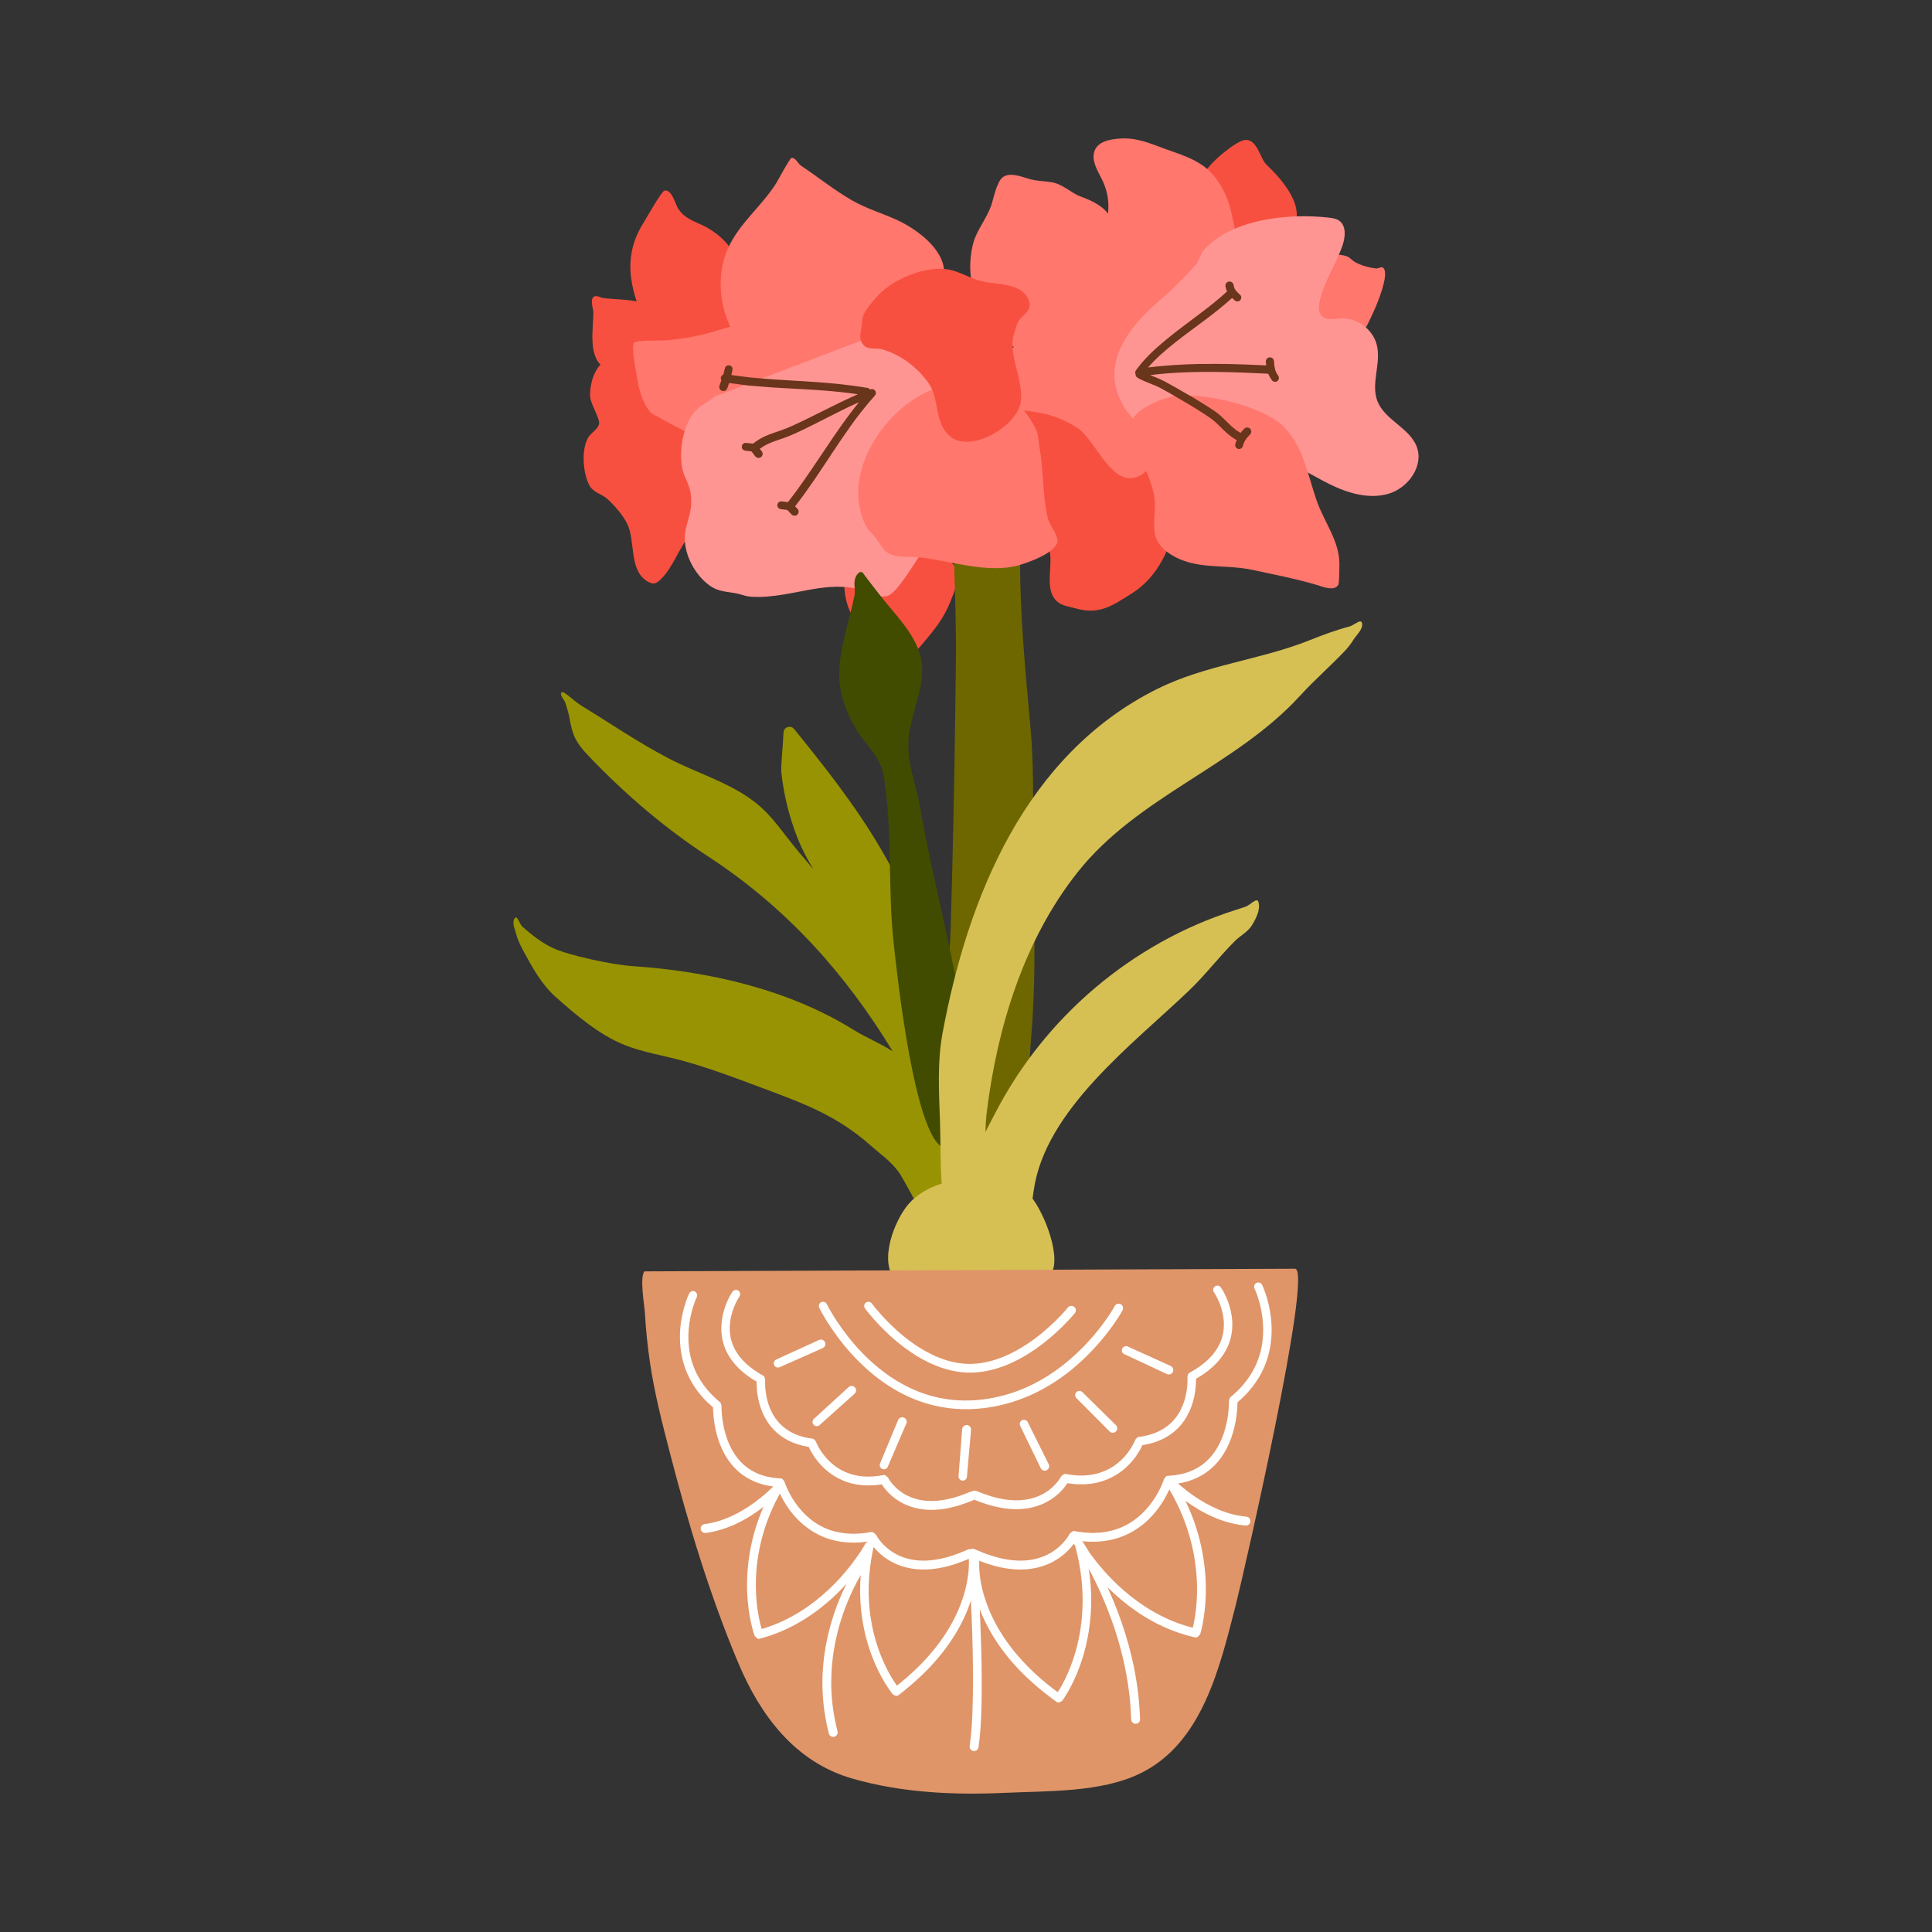 <svg id="Слой_1" enable-background="new 0 0 230.4 230.4" height="512" viewBox="0 0 230.4 230.4" width="512" xmlns="http://www.w3.org/2000/svg"><rect x="0" y="0" width="230.4" height="230.4" fill="#333333" stroke="none"/><path d="m114.671 143.606c-.245-1.128-.746-2.227-1.096-3.354-.005-.036-.011-.072-.016-.108l.001.058c-.015-.05-.03-.099-.045-.149.01-.004.019-.008.028-.013.005.035.01.069.016.104l-.001-.111c.325-.18.417-.871.524-1.282.133-.507-.085-2.447-.146-2.943-.452-3.612-.883-7.075-.883-10.74l-.411 4.6c-.79-7.832-1.577-15.84-4.811-23.055-3.234-7.215-8.13-13.522-13.125-19.672-.414-.51-1.24-.239-1.268.417-.076 1.76-.339 4.019-.261 4.747.286 2.662.932 5.287 1.911 7.779.535 1.362 1.191 2.606 1.924 3.783-1.155-1.338-2.27-2.66-3.275-3.966-.994-1.293-1.999-2.597-3.24-3.656-3.025-2.582-7.169-3.742-10.661-5.552-3.641-1.887-6.988-4.189-10.48-6.325-.883-.54-2.124-1.802-2.354-1.618-.363.291.308.878.441 1.324.161.535.341 1.068.441 1.618.397 2.183.703 2.986 2.354 4.708 4.379 4.571 8.993 8.525 14.294 11.992 9.319 6.096 16.338 13.986 21.925 23.182-1.456-.946-3.262-1.684-4.587-2.512-7.824-4.89-17.399-7.045-26.483-7.65-2.256-.151-7.548-1.237-9.563-2.207-1.3-.626-2.449-1.547-3.531-2.501-.339-.299-.593-1.377-.883-1.03-.409.491-.013 1.294.147 1.913.187.723.527 1.402.883 2.06 1.048 1.935 2.155 3.959 3.825 5.443 2.432 2.162 5.177 4.513 8.239 5.738 2.218.887 4.763 1.268 7.062 1.912 3.16.885 6.347 2.086 9.417 3.236 5.054 1.895 8.868 3.29 12.947 6.915 1.317 1.171 2.6 1.979 3.531 3.531 1.454 2.424 3.017 5.96 5.002 7.944.32.32.578.911 1.03.883.558-.035 1.05-.542 1.324-1.03.412-.731.019-3.647-.147-4.413zm-2.596-11.157c.034.131.067.261.101.391-.036-.13-.069-.26-.101-.391z" fill="#989302"/><g><path d="m101.083 53.098c-1.198-1.479-1.074-4.162-.756-5.866.405-2.164 1.554-4.407 3.696-5.277 2.354-.955 6.083.922 7.919 2.355.777.606 1.463 1.851 1.793 2.767 1.197 3.324-3.073 8.083-3.528 11.491-.403 3.026.949 4.026 2.381 6.292.501.794.241.932.679 1.838.36.746.706.675.825 1.488.199 1.36-.334 2.516-.823 3.718-1.078 2.655-2.904 4.353-4.729 6.621-1.575 1.957-2.354.923-3.653-.783-1.088-1.429-2.393-2.927-3.314-4.444-.566-.933-.918-2.518-.867-3.599.088-1.871.447-3.626 1.265-5.33 1.281-2.667 2.737-5.069 3.253-8.023.015-.085.029-.174.001-.255-.036-.102-.132-.169-.222-.229-1.099-.732-2.198-1.463-3.297-2.195-.239-.159-.445-.352-.622-.57z" fill="#f85040"/></g><path d="m164.953 31.935c.827.717-.843 4.633-1.229 5.413-.447.901-.837 2.123-1.772 2.691-3.28 1.992-8.551 1.96-11.081-1.05-1.787-2.127 2.399-6.393 2.399-6.393-.095.025-.187.053-.277.086 1.521-1.699 5.081-2.594 7.058-2.259 1.189.202.831.541 1.917 1.021.663.293 1.387.49 2.114.571.29.032.656-.265.87-.079z" fill="#ff776d"/><path d="m151.029 19.628c1.819 1.751 4.854 5.089 3.082 7.731-1.469 2.192-5.393 1.747-7.636 1.167-.363-.093-.68-.357-1.057-.375-.538-.025-1.103.46-1.594.25-1.252-.534-1.456-2.272-1.642-3.55-.362-2.49 1.878-5.163 3.752-6.647.525-.416 1.839-1.439 2.528-1.506 1.479-.143 1.788 2.18 2.567 2.93z" fill="#f85040"/><path d="m140.962 59.412c.095 1.374-.724 2.509-1.014 3.787-.654 2.881-2.243 5.846-4.923 7.535-2.342 1.478-3.904 2.638-6.776 1.812-.801-.23-1.561-.258-2.208-.844-1.571-1.418-.419-4.307-.884-6.073-.717-2.713-3.725-3.917-4.351-6.662-.526-2.3.343-4.056.275-6.24-.075-2.399-.928-4.517-1.937-6.721l2 1.927c1.785-1.63 4.805-1.447 7.053-.813 5.972 1.684 12.328 5.912 12.766 12.292z" fill="#f85040"/><g><path d="m88.207 32.733c-.135-.178-.247-.366-.32-.571-.136-.381-.12-.798-.193-1.197-.313-1.708-2.347-3.356-3.836-4.064-1.17-.556-2.267-.881-3.002-2.057-.315-.504-.755-2.316-1.617-2.112-.359.085-2.206 3.382-2.531 3.901-2.73 4.356-1.358 8.466.602 12.75.256.559 1.959 2.895 2.525 3.112 1.072.411 2.65-.176 3.682-.379 1.512-.298 2.947-.226 4.291-1.227 1.352-1.006 2.714-2.443 2.674-4.245-.019-.852-.365-1.646-.837-2.342-.38-.561-1.02-1.014-1.44-1.568z" fill="#f85040"/></g><g><path d="m78.24 37c-1.894-1.463-3.997-1.168-6.267-1.45-.372-.046-.772-.349-1.109-.186-.551.266-.116 1.51-.109 1.794.047 1.845-.709 5.332 1.196 6.601 1.022.681 2.414.06 3.505.131.934.061 2.25.969 3.157.554 1.06-.485 1.21-1.384 1.485-2.375.576-2.08-.222-3.806-1.857-5.07z" fill="#f85040"/></g><g><path d="m78.741 44.447c-.97-.403-1.711-1.182-2.673-1.574-2.884-1.177-5.043.097-5.599 3.091-.073.393-.096.796-.101 1.196-.013.964 1.253 2.798 1.067 3.435-.193.662-.963 1.008-1.304 1.608-.812 1.432-.618 4.08.098 5.56.499 1.032 1.439 1.054 2.201 1.739.867.779 1.82 1.888 2.356 2.938 1.022 2.006.184 5.536 2.39 6.873.683.414 1.021.356 1.628-.235 1.468-1.43 2.185-3.754 3.491-5.342.478-.581 1.118-1.077 1.391-1.778 1.383-3.545 3.188-7.435 2.285-11.259-.263-1.118-.218-2.13-1.072-3.007-.795-.816-1.937-1.346-2.883-1.919-.906-.549-.242-.579-1.357-.873-.635-.168-1.312-.2-1.918-.453z" fill="#f85040"/></g><g><path d="m112.134 35.027c.193-.817.486-1.826.457-2.667-.095-2.774-3.39-5.098-5.618-6.124-1.789-.823-3.639-1.35-5.361-2.34-2.133-1.226-4.054-2.779-6.091-4.142-.402-.269-.631-.96-1.114-.929-.208.013-1.663 2.748-1.869 3.071-1.762 2.765-4.336 4.676-5.729 7.734-1.548 3.395-.939 7.84 1.125 10.778.666.949 1.076 2.08 1.932 2.91 4.375 4.242 13.553 2.394 16.08-3.096" fill="#ff776d"/></g><g><path d="m91.331 38.905c-2.209-.769-4.469.142-6.623.758-1.649.471-3.443.761-5.147.917-.727.067-3.584-.051-3.944.3-.397.386.227 3.261.302 3.803.204 1.478.595 3.162 1.561 4.382.31.391 1.016.631 1.396.862 1.388.844 3.114 1.489 4.328 2.589 1.016.921 1.293 2.402 2.701 3.201 2.116 1.2 4.723.111 6.829-.403 2.375-.58 5.069-1.465 6.866-3.217.489-.477.775-1.086 1.217-1.602 1.523-1.779 2.789-3.505 2.821-5.943.016-1.24-1.124-2.395-1.643-3.469" fill="#ff776d"/></g><g><path d="m85.266 47.271c-.831.702-1.705 1.007-2.438 1.848-1.519 1.742-2.109 5.641-1.136 7.762.536 1.169.816 1.962.732 3.343-.071 1.172-.631 2.348-.736 3.494-.194 2.143.974 4.481 2.596 5.845 1.095.921 1.924.939 3.26 1.154.983.158 1.233.408 2.235.457 2.435.118 4.88-.535 7.253-.931 1.805-.301 3.482-.408 5.258-.017 1.023.225 2.505 1.226 3.61.816 1.05-.389 2.771-3.294 3.417-4.228 3.269-4.727 3.923-10.248 3.483-15.85-.27-3.432-.381-7.225-2.802-9.865-.429-.468-.61-1.147-1.1-1.553-.435-.359-1.051-.425-1.542-.704" fill="#ff9593"/></g><g><path d="m119.075 36.778c-3.63-.021-3.781-5.176-2.974-7.913.439-1.493 1.588-2.859 2.111-4.371.258-.745.622-2.713 1.321-3.314.816-.702 2.313-.106 3.091.127 1.009.303 1.783.258 2.793.425 1.339.221 2.272 1.266 3.468 1.709 1.426.528 2.752 1.137 3.613 2.527 1.223 1.974 2.693 6.971 1.799 9.322-.534 1.405-1.906 2.398-2.895 3.495-2.897 3.21-8.499 4.671-11.855 1.671-1.447-1.294-2.116-3.213-2.51-5.025" fill="#ff776d"/></g><g><path d="m137.424 39.913c-.056-.573-.119-1.614-.4-2.058-1.04-1.64-5.6-3.034-7.41-2.32-.919.362-3.118 1.715-3.879 2.344-.858.71-1.391 1.648-2.339 2.278-.845.563-1.804.814-2.669 1.333-1.973 1.186-2.612 3.539-1.612 5.538.184.368.376.749.671 1.035.941.912 3.072.929 4.26 1.168 1.579.317 3.177.942 4.509 1.855 1.998 1.37 3.798 6.396 6.593 5.902 1.719-.304 2.681-2.072 2.527-3.644-.226-2.313-2.9-3.891-3.167-6.284-.258-2.312 2.093-4.044 2.56-6.124.012-.055-.144-1.695-.147-1.798-.051-1.462-.774-2.369-2.099-3.021-.931-.458-.545-.349-1.535-.362" fill="#ff776d"/></g><g><path d="m131.925 41.894c2.411-.708 6.167-.496 7.818-2.72 1.231-1.658.214-3.923 1.781-5.364 1.494-1.375 5.175-2.8 5.706-4.714.345-1.247-.144-2.486-.379-3.682-.398-2.02-1.549-4.269-3.215-5.529-1.408-1.065-3.135-1.559-4.769-2.158-1.738-.637-3.328-1.331-5.24-1.209-1.232.079-2.952.329-3.189 1.84-.172 1.1.567 2.165 1.012 3.11.471 1.001.727 1.991.732 3.104.011 2.413-1.025 4.588-2.72 6.263-1.606 1.588-3.526 3.331-2.342 5.78.596 1.233 1.035 1.553 2.284 1.911z" fill="#ff776d"/></g><g><path d="m143.368 30.049c3.256-3.96 10.371-4.653 15.155-4.089.401.047.815.11 1.151.335.879.588.782 1.907.447 2.91-.775 2.321-2.272 4.389-2.756 6.788-.118.583-.146 1.265.269 1.691.549.565 1.473.341 2.259.293 1.942-.117 3.864 1.312 4.311 3.205.517 2.187-.756 4.588.069 6.678.886 2.244 3.82 3.156 4.678 5.41.869 2.282-.998 4.909-3.339 5.605-2.341.697-4.872-.059-7.062-1.14-2.19-1.081-4.233-2.496-6.56-3.239-3.295-1.052-6.871-.671-10.273-1.294-3.11-.569-6.209-2.136-7.785-4.876-2.883-5.011.811-9.48 4.487-12.612 1.59-1.355 2.934-2.748 4.332-4.305" fill="#ff9593"/></g><g><path d="m135.11 50.103c-.518 3.16 2.225 6.156 2.571 9.398.273 2.564-.966 4.67 1.796 6.523 3.003 2.015 6.498 1.217 9.81 1.924 2.591.554 5.211 1.063 7.758 1.812.591.174 2.13.838 2.566-.052.117-.239.113-2.147.117-2.393.036-2.779-1.832-5.069-2.722-7.647-1.044-3.024-1.518-6.162-3.735-8.601-2.386-2.624-9.719-4.268-13.12-3.849-1.326.163-4.825 1.568-5.04 2.884z" fill="#ff776d"/></g><path d="m101.386 50.878c.921-1.285 1.892-2.528 2.947-3.706.17-.191.156-.485-.034-.656-.15-.134-.362-.151-.529-.061-.034-.049-.077-.092-.129-.125-.051-.033-.106-.054-.17-.066-2.113-.365-4.247-.57-6.384-.717-1.239-.086-2.478-.156-3.718-.234-.411-.026-.825-.046-1.236-.076-.559-.041-1.118-.095-1.676-.142-.378-.031-.758-.053-1.136-.094-.32-.034-.639-.083-.958-.125-.382-.05-.764-.102-1.147-.153.044-.198.085-.397.131-.594.045-.186-.032-.373-.177-.48-.048-.035-.103-.062-.165-.077-.249-.059-.499.096-.558.345-.059.247-.112.497-.179.742-.159.064-.281.209-.305.391-.015.111.01.218.062.308-.076.209-.149.419-.222.628-.088.256.05.535.305.622.256.088.535-.049.622-.305.07-.209.145-.419.217-.629.458.061.917.121 1.376.181.298.039.596.085.895.117.386.041.776.062 1.162.093.562.046 1.123.097 1.685.136.474.033.948.056 1.422.083 1.648.094 3.3.173 4.946.302 1.296.102 2.587.239 3.872.429-2.607 1.139-5.102 2.518-7.689 3.704-.406.186-.816.363-1.236.516-.743.271-1.506.488-2.224.824-.481.225-.929.507-1.341.841-.103-.016-.209-.02-.314-.027-.173-.012-.344-.03-.516-.053-.254-.034-.487.142-.522.396-.034.254.142.488.396.522.171.024.345.044.516.062.076.008.168.014.248.032.148.202.297.404.456.599.172.208.483.237.691.065.209-.172.238-.479.066-.687-.078-.093-.154-.189-.229-.285.252-.189.519-.357.802-.501.673-.341 1.403-.551 2.111-.803.512-.182 1.009-.393 1.501-.621 2.336-1.083 4.588-2.34 6.929-3.414.162-.074.325-.147.488-.219-.411.502-.81 1.014-1.198 1.534-2.527 3.382-4.665 7.039-7.264 10.369-.079-.008-.158-.011-.237-.017-.172-.013-.343-.034-.513-.057-.254-.034-.487.145-.521.399-.034.253.143.485.397.519.169.024.337.046.506.064.091.01.189.015.279.037.003.003.007.006.011.009.009.009.016.02.025.029.013.014.027.028.04.042.035.038.069.075.104.113.111.121.224.238.34.354.193.189.503.187.692-.005.189-.193.186-.503-.006-.692-.094-.092-.186-.185-.277-.279.818-1.055 1.595-2.142 2.348-3.246 1.419-2.079 2.758-4.212 4.224-6.259z" fill="#69351b"/><path d="m152.159 44.335c-.17-.396-.197-.842-.227-1.267-.021-.269-.256-.473-.525-.453-.067.005-.131.025-.188.054-.17.088-.279.271-.264.473.012.144.025.288.043.43-1.972-.091-3.945-.169-5.92-.179-2.727-.014-5.456.097-8.163.43.984-1.143 2.149-2.126 3.33-3.058 2.221-1.754 4.599-3.314 6.687-5.232.103.097.209.192.312.289.186.175.48.165.655-.021.176-.186.169-.478-.018-.653-.21-.199-.451-.394-.599-.647-.095-.164-.142-.347-.176-.533-.051-.265-.308-.439-.574-.387-.265.051-.439.308-.387.574.042.209.097.413.184.605-1.058.981-2.198 1.863-3.349 2.732-1.3.982-2.614 1.944-3.873 2.979-1.335 1.098-2.628 2.282-3.641 3.692-.099.138-.109.311-.046.456-.007.163.07.325.22.416.857.518 1.84.761 2.723 1.227.59.312 1.168.649 1.746.981 1.091.625 2.17 1.269 3.227 1.948.544.349 1.094.691 1.578 1.122.483.43.919.91 1.403 1.339.359.318.739.598 1.158.828-.061.158-.113.32-.157.486-.065.247.082.501.33.567.247.065.5-.082.565-.329.043-.16.095-.319.166-.469.166-.352.425-.65.699-.922.191-.192.19-.503-.001-.694-.144-.143-.352-.178-.529-.106-.059.024-.114.061-.162.109-.156.159-.306.323-.44.501-.165-.09-.325-.187-.478-.298-.65-.468-1.182-1.078-1.77-1.617-.228-.21-.466-.41-.718-.591-.364-.261-.746-.499-1.124-.739-1.116-.708-2.258-1.375-3.41-2.024-.547-.309-1.094-.624-1.652-.916-.308-.161-.623-.303-.945-.432-.234-.094-.469-.182-.703-.274 1.144-.138 2.292-.237 3.444-.297 3.547-.184 7.104-.04 10.649.132.114.276.265.535.441.777.15.207.44.253.647.103.208-.15.254-.44.103-.647-.105-.146-.202-.297-.274-.463z" fill="#69351b"/><path d="m122.934 124.156c-.057.658-.099 1.317-.13 1.977-.225 4.781.136 9.589-.311 14.354-.116 1.232.338 3.336-.147 4.442-.536 1.224-2.962 2.12-4.267 2.221-1.821.141-1.634-.159-2.942-1.175-.072-.056-.141-.112-.206-.166-1.435-1.213-1.068-2.088-1.265-4.015-.103-1.007-.195-2.014-.279-3.023-.21-2.565-.357-5.135-.452-7.705-.028-.722-.05-1.446-.07-2.168-.026-.982-.045-1.964-.059-2.946-.004-.309-.008-.618-.011-.927-.008-.856-.013-1.712-.013-2.567 0-.424.005-.847.015-1.27.038-1.604.138-3.204.248-4.803.128-1.893.267-3.786.326-5.685.052-1.708.101-3.417.145-5.125.237-8.999.383-18.001.482-27.001.045-4.107-.136-8.346-.249-12.6 2.467.655 4.974 1.137 7.282.704.162-.03.374-.075.622-.133-.001.082-.002.164-.002.245-.018 6.777.655 13.452 1.256 20.197.242 2.703.294 5.422.294 8.146v.012c0 .539-.002 1.08-.005 1.619-.017 2.994-.066 5.99.033 8.971.073 2.191.123 4.378.135 6.561 0 0-.001 0 0 .001.021 3.958-.087 7.906-.43 11.86z" fill="#6e6700"/><g><path d="m115.733 132.652c0-12.362-3.928-24.404-6.032-36.487-.435-2.504-1.442-4.949-1.378-7.479.083-3.261 2.053-6.683 1.582-9.809-.464-3.08-3.257-5.661-5.06-8.017-.637-.834-1.298-1.65-1.912-2.501-.321-.444-.97.193-1.03 1.03-.038.538.106 1.089-0 1.618-.622 3.107-1.738 6.022-1.822 9.238-.06 2.31.82 4.735 1.97 6.652 1.285 2.142 2.968 3.186 3.384 5.885 1.004 6.525.423 13.31 1.159 19.898.316 2.828 2.57 24.491 6.345 24.239.52-.035.771-.725 1.03-1.177.339-.593.564-1.251.735-1.912.477-1.839.906-3.46 1.471-5.297z" fill="#414c00"/></g><path d="m162.415 74.268c-.134-.494-.976.311-1.471.441-1.636.431-3.138.991-4.708 1.619-5.982 2.392-12.447 2.943-18.263 5.846-15.661 7.816-22.557 24.767-25.58 41.086-.626 3.382-.416 7.052-.294 10.446.091 2.549.012 4.99.206 7.433-1.568.503-2.958 1.308-3.925 2.41-1.708 1.948-3.689 6.975-1.505 9.22 2.55 2.622 14.875 1.286 17.872-.291.002-.001.003-.002.004-.002 2.27-1.203.165-7.137-1.615-9.541.059-.37.104-.709.144-.99 1.368-9.617 11.883-17.458 18.537-23.834 1.965-1.883 3.53-3.971 5.444-5.885.662-.662 1.581-1.107 2.06-1.912.492-.829 1.04-1.882.736-2.796-.167-.501-.976.406-1.471.589-.437.16-.881.3-1.324.441-12.258 3.902-22.628 12.72-28.542 24.128-.398.768-.805 1.532-1.196 2.302.014-.816.063-1.633.165-2.449 1.251-10.027 4.406-20.433 10.847-28.542 7.214-9.082 18.791-12.57 26.523-21.039 1.693-1.855 3.574-3.483 5.297-5.297.385-.406.739-.847 1.03-1.324.399-.656 1.232-1.319 1.03-2.06z" fill="#d6c054"/><g><path d="m110.868 46.585s7.723-.996 9.837.903c1.129 1.014 2.079 2.197 2.768 3.554.4.788.384 1.692.53 2.54.386 2.247.34 4.511.685 6.763.113.735.194 1.447.535 2.117.235.46.923 1.506.888 2.052-.092 1.397-3.554 2.596-4.611 2.894-3.603 1.017-7.991-.469-11.666-.927-1.264-.157-2.956.167-4.072-.616-.471-.33-1.061-1.37-1.384-1.777-.709-.894-.825-.722-1.245-1.634-2.772-6.022 2.263-13.522 7.735-15.868" fill="#ff776d"/></g><g><path d="m102.833 38.257c-.003.983-.692 2.153.273 3.007.521.461 1.377.201 2.047.385 2.24.619 4.245 2.156 5.566 4.018 1.351 1.904.668 4.651 2.504 6.309 2.44 2.203 8.238-1.167 8.528-4.192.234-2.438-1.229-4.897-.974-7.365.035-.332.47-1.747.651-2.054.51-.859 1.694-1.257 1.282-2.494-.712-2.136-3.885-1.931-5.589-2.315-1.327-.299-2.558-1.131-3.906-1.396-2.843-.558-6.966 1.19-8.785 3.382-.597.719-1.594 1.724-1.597 2.714z" fill="#f85040"/></g><path d="m76.849 151.615c-.587.765.008 4.029.063 5.016.11 1.97.318 3.938.606 5.895.537 3.651 1.474 7.267 2.402 10.852 2.179 8.412 4.747 16.925 8.139 24.973 2.627 6.232 6.756 11.776 13.545 13.74 5.965 1.726 12.185 1.989 18.295 1.712 5.103-.232 11.329-.045 15.982-2.265 7.509-3.583 9.585-12.718 11.478-20.088.818-3.183 9.317-40.157 7.074-40.148-.013 0-77.584.313-77.584.314z" fill="#df9568"/><g fill="#fff"><path d="m92.985 163.042c1.707-.766 3.423-1.514 5.131-2.278.267-.121.388-.435.267-.703-.09-.201-.289-.316-.495-.312-.069.002-.14.018-.207.047-1.705.772-3.401 1.559-5.107 2.329-.253.113-.366.413-.252.665.113.253.409.366.663.252z"/><path d="m98.208 156.899c.275.474.568.937.873 1.393.921 1.374 1.962 2.671 3.119 3.854 2.087 2.134 4.583 3.908 7.402 4.93 1.166.422 2.379.712 3.611.859 3.453.414 7.045-.286 10.167-1.782 2.826-1.354 5.315-3.348 7.399-5.677.761-.85 1.472-1.747 2.121-2.685.343-.497.68-1.003.967-1.534.139-.258.044-.582-.215-.722-.258-.139-.579-.043-.718.216-.289.541-.642 1.057-.994 1.56-.6.857-1.253 1.679-1.951 2.459-1.989 2.226-4.368 4.137-7.066 5.435-2.796 1.346-5.987 2.019-9.092 1.757-1.222-.102-2.431-.354-3.592-.748-2.878-.973-5.404-2.779-7.496-4.958-1.085-1.13-2.062-2.366-2.926-3.673-.279-.423-.548-.851-.8-1.29-.145-.253-.288-.507-.414-.769-.091-.187-.284-.294-.48-.284-.065.003-.129.02-.191.05-.25.121-.354.421-.233.671.154.319.331.629.508.935z"/><path d="m104.057 157.148c.46.528.941 1.037 1.442 1.526 1.519 1.483 3.225 2.81 5.136 3.749 1.429.702 2.981 1.18 4.578 1.256 3.447.164 6.718-1.524 9.357-3.603.461-.363.909-.741 1.342-1.135.518-.47 1.017-.961 1.494-1.471.267-.284.532-.576.776-.878.184-.228.148-.561-.081-.745-.228-.184-.563-.149-.747.079-.27.336-.565.655-.862.967-.45.472-.918.928-1.403 1.363-1.607 1.444-3.417 2.721-5.425 3.542-1.392.57-2.892.914-4.402.847-1.456-.064-2.874-.502-4.179-1.138-1.908-.93-3.604-2.275-5.099-3.77-.453-.453-.888-.924-1.305-1.41-.246-.286-.491-.576-.713-.881-.082-.112-.201-.18-.328-.199-.128-.02-.263.009-.375.091-.224.164-.272.479-.107.703.282.383.589.748.902 1.106z"/><path d="m87.055 161.908c.612.939 1.447 1.715 2.365 2.349.263.182.539.341.813.503-.003.099-.005.197-.003.296.007.396.039.791.094 1.183.229 1.619.879 3.203 2.053 4.368.769.763 1.727 1.305 2.755 1.634.352.112.711.201 1.075.268.08.014.159.026.239.039.004.008.007.018.01.026.099.213.208.421.326.623.33.57.725 1.104 1.177 1.581 1.196 1.263 2.751 2.066 4.479 2.294.746.099 1.503.092 2.249.006.155-.018.31-.046.464-.071.02.032.039.065.06.097.18.27.383.527.602.765.65.705 1.454 1.264 2.339 1.631.361.15.734.268 1.114.357 2.321.536 4.715-.071 6.859-.975.022-.009.043-.02.063-.032 2.208.9 4.665 1.48 7.029.886.337-.085.667-.193.988-.325.935-.384 1.784-.974 2.462-1.722.215-.237.411-.491.587-.758.011-.017.02-.035.031-.052.023.003.046.007.069.01.243.038.488.069.733.09.725.061 1.457.049 2.176-.06 1.742-.266 3.304-1.103 4.502-2.391.448-.482.84-1.018 1.166-1.589.112-.195.216-.393.31-.597.084-.013.166-.027.249-.042.372-.069.742-.156 1.104-.27 1.053-.332 2.038-.883 2.829-1.66 1.202-1.18 1.872-2.79 2.108-4.439.057-.399.09-.799.097-1.201.002-.102-.001-.203-.003-.305.284-.166.569-.33.842-.516.941-.643 1.798-1.43 2.428-2.386.29-.44.528-.914.705-1.41.591-1.662.414-3.482-.236-5.097-.207-.514-.454-1.03-.771-1.487-.079-.114-.198-.185-.325-.207-.127-.023-.262.004-.375.084-.228.159-.284.47-.126.697.098.138.181.29.262.438.151.275.284.559.401.85.524 1.3.711 2.76.307 4.121-.268.904-.784 1.712-1.434 2.389-.504.525-1.084.972-1.696 1.363-.101.064-.204.128-.307.189-.07.042-.141.085-.212.126-.078.044-.212.102-.28.163-.029.025-.069.044-.084.078-.054.119-.079.246-.118.37-.008.028.007.142.008.181.004.113.005.227.003.341-.007.36-.038.719-.09 1.075-.182 1.256-.64 2.495-1.468 3.472-.727.857-1.707 1.454-2.774 1.788-.352.11-.71.193-1.072.254-.065.011-.132.019-.197.029-.084.013-.194.015-.275.045-.036.013-.079.015-.107.042-.089.081-.159.183-.238.275-.016.018-.046.109-.06.141-.04.091-.083.184-.128.273-.134.264-.285.519-.451.766-.558.83-1.279 1.556-2.129 2.087-1.118.698-2.422 1.017-3.734 1.007-.461-.003-.923-.044-1.379-.115-.065-.01-.131-.02-.196-.032-.086-.014-.196-.053-.284-.047-.047.003-.101-.009-.141.016-.128.077-.233.186-.349.28 0 0-.006.008-.008.013-.004.008-.008.018-.013.026-.011.02-.023.041-.034.06-.029.05-.06.1-.091.149-.101.155-.211.305-.328.448-.409.501-.905.93-1.457 1.264-.328.199-.675.364-1.036.495-2.347.853-4.927.209-7.144-.718-.177-.074-.37-.046-.515.058-.069 0-.139.013-.207.042-2.182.922-4.744 1.564-7.045.663-.31-.121-.61-.268-.894-.443-.537-.329-1.017-.75-1.414-1.24-.113-.14-.22-.285-.317-.438-.035-.055-.07-.112-.102-.17-.009-.017-.019-.033-.029-.05-.003-.007-.004-.012-.008-.018-.001-.002-.002-.003-.003-.005 0 0 .003.008-.003-.003-.114-.094-.219-.204-.346-.281-.041-.025-.096-.012-.144-.015-.086-.007-.194.029-.278.044-.032.005-.065.01-.097.015-.063.011-.125.023-.189.032-.439.065-.883.098-1.326.096-1.246-.003-2.479-.318-3.537-.985-.849-.536-1.564-1.274-2.11-2.113-.154-.236-.293-.48-.417-.732-.04-.082-.08-.165-.116-.249-.012-.029-.03-.096-.044-.112-.079-.092-.147-.194-.236-.275-.029-.027-.073-.031-.11-.045-.08-.029-.187-.029-.27-.042-.032-.004-.063-.01-.095-.015-.031-.005-.063-.008-.094-.013-.352-.06-.703-.143-1.044-.252-1.039-.329-1.984-.913-2.687-1.752-.806-.961-1.252-2.176-1.429-3.408-.05-.35-.081-.706-.086-1.059-.003-.123-.002-.245.003-.367.001-.03.014-.122.008-.142-.039-.122-.062-.252-.115-.369-.016-.035-.055-.054-.084-.079-.073-.065-.192-.112-.275-.16-.035-.02-.068-.043-.102-.063-.034-.02-.068-.039-.102-.06-.034-.02-.066-.042-.1-.063-.065-.04-.132-.081-.196-.123-.596-.384-1.16-.826-1.649-1.34-.632-.666-1.134-1.459-1.394-2.344-.402-1.367-.201-2.831.332-4.132.113-.275.242-.544.386-.805.07-.127.141-.256.226-.374.157-.229.1-.543-.128-.701-.115-.079-.252-.102-.378-.078-.127.023-.244.092-.323.206-.329.478-.581 1.021-.789 1.561-.602 1.566-.753 3.314-.191 4.916.172.489.404.953.687 1.387z"/><path d="m144.961 174.628c1.352-1.44 2.093-3.356 2.42-5.281.088-.514.147-1.034.176-1.555.01-.186.017-.374.018-.561 0-.002 0-.003 0-.005.286-.248.571-.496.839-.766.805-.815 1.5-1.743 2.029-2.76 1.278-2.461 1.479-5.287.887-7.97-.127-.572-.287-1.135-.485-1.686-.1-.276-.206-.553-.333-.818-.091-.187-.282-.293-.477-.283-.065.003-.132.019-.194.049-.25.122-.355.421-.233.671.152.311.268.643.378.97.172.515.31 1.041.416 1.573.392 1.967.331 4.041-.369 5.933-.236.637-.541 1.249-.904 1.822-.455.716-1.001 1.373-1.61 1.962-.185.178-.374.35-.569.516-.071.061-.146.118-.215.181-.023.02-.052.038-.063.065-.044.109-.074.224-.111.336.008.265-.003.529-.021.795-.031.497-.091.992-.18 1.482-.364 1.998-1.226 4.012-2.866 5.286-.831.644-1.821 1.055-2.85 1.255-.365.071-.735.117-1.107.142-.089.006-.248-.003-.332.026-.047.017-.103.022-.139.055-.093.088-.159.199-.238.299-.013.016-.028.081-.037.107-.024.071-.05.14-.076.21-.049.128-.101.255-.154.381-.205.474-.444.932-.713 1.373-.924 1.514-2.222 2.821-3.836 3.584-1.244.589-2.619.83-3.99.789-.494-.015-.986-.067-1.474-.144-.043-.008-.088-.012-.131-.018-.092-.016-.243-.063-.338-.058-.044.003-.091-.012-.128.011-.133.08-.247.192-.37.288-.15.289-.338.555-.543.808-.438.54-.967 1.01-1.555 1.382-.361.228-.744.419-1.143.571-2.671 1.023-5.627.216-8.126-.904-.15-.068-.316-.059-.453.009-.105-.021-.217-.012-.322.035-2.418 1.084-5.281 1.866-7.866.876-.385-.148-.754-.333-1.103-.554-.568-.359-1.079-.812-1.503-1.334-.201-.249-.364-.507-.524-.782-.123-.096-.236-.206-.369-.285-.038-.023-.086-.008-.128-.011-.093-.004-.241.037-.331.053-.042.007-.085.014-.126.021-.042.007-.081.014-.123.021-.431.064-.868.102-1.303.115-1.327.04-2.659-.19-3.862-.76-1.597-.756-2.875-2.061-3.773-3.568-.248-.418-.469-.851-.659-1.298-.06-.143-.118-.287-.17-.433-.013-.037-.039-.147-.057-.17-.081-.1-.146-.214-.239-.301-.036-.034-.092-.039-.138-.055-.083-.029-.237-.02-.326-.026-.038-.003-.076-.005-.112-.008-.389-.031-.778-.086-1.159-.171-1.029-.227-2.002-.682-2.802-1.373-1.465-1.265-2.225-3.159-2.546-5.029-.079-.461-.133-.927-.159-1.394-.013-.23-.023-.46-.016-.69-.037-.112-.065-.227-.11-.336-.009-.022-.051-.055-.074-.074-.065-.056-.131-.112-.196-.168-.219-.187-.432-.382-.637-.585-.555-.548-1.055-1.154-1.474-1.814-.352-.555-.645-1.145-.873-1.762-.693-1.872-.742-3.926-.333-5.868.111-.529.253-1.052.432-1.562.091-.261.188-.523.31-.771.122-.25.017-.553-.233-.674-.062-.03-.126-.046-.191-.05-.195-.01-.389.096-.48.284-.151.311-.271.64-.383.967-.18.524-.327 1.058-.44 1.599-.54 2.566-.326 5.254.891 7.599.513.988 1.187 1.888 1.969 2.679.258.26.534.498.81.737 0 .018-.001.036 0 .055.002.164.007.327.015.491.029.505.086 1.008.171 1.507.318 1.873 1.037 3.72 2.346 5.126.929.996 2.142 1.681 3.453 2.032.391.104.788.178 1.189.228-.218.225-.448.439-.68.65-.501.455-1.029.882-1.576 1.28-1.755 1.276-3.76 2.276-5.93 2.559-.291.038-.498.304-.459.595.038.29.304.497.595.459 2.543-.332 4.882-1.553 6.89-3.109-.217.498-.419 1.005-.602 1.518-1.119 3.131-1.568 6.495-1.264 9.809.092 1.013.255 2.023.503 3.009.05.198.102.394.159.59.036.12.076.241.116.359.005.016.024.094.036.105.123.109.229.241.367.328.048.03.113.011.17.013.073.003.158-.034.228-.053.047-.013.095-.023.142-.037.046-.013.092-.029.138-.042.047-.013.093-.025.139-.039.046-.013.091-.028.136-.042.762-.232 1.509-.514 2.234-.842 2.821-1.27 5.307-3.205 7.385-5.488-.311.628-.599 1.268-.862 1.918-1.321 3.255-2.048 6.761-1.993 10.28.02 1.283.145 2.565.37 3.828.108.61.245 1.213.395 1.814.072.284.361.457.645.385.284-.071.457-.36.386-.644-.393-1.561-.649-3.148-.722-4.756-.166-3.667.544-7.346 1.943-10.734.439-1.063.943-2.102 1.518-3.098.011-.019.023-.039.034-.058-.025.289-.045.578-.057.868-.138 3.349.448 6.729 1.801 9.8.422.96.918 1.891 1.499 2.764.119.178.24.352.367.524.055.074.113.149.17.221.012.014.032.052.049.06.129.06.248.149.386.18.068.016.139-.023.207-.042.074-.019.204-.139.267-.189.028-.021.055-.042.081-.063.028-.022.056-.041.084-.063.054-.042.107-.086.16-.128.081-.064.159-.127.238-.191.933-.758 1.827-1.562 2.67-2.42 2.294-2.337 4.197-5.149 5.215-8.277.03.627.058 1.253.083 1.88.097 2.389.157 4.777.165 7.168.005 1.418-.014 2.837-.065 4.253-.049 1.351-.133 2.705-.331 4.043-.043.29.159.56.448.603.29.042.561-.159.603-.449.201-1.377.288-2.77.336-4.161.052-1.477.06-2.953.048-4.432-.018-2.053-.077-4.107-.158-6.158-.022-.566-.046-1.133-.071-1.699 1.178 3.07 3.18 5.805 5.551 8.067.892.851 1.833 1.644 2.813 2.389.084.064.168.127.252.189.056.042.112.082.168.123.058.042.116.085.174.126.028.021.058.04.086.06.056.041.123.106.191.121.07.016.143.055.212.037.138-.039.253-.135.38-.202.018-.009.057-.078.068-.094.061-.086.121-.172.179-.26.128-.195.252-.391.369-.592.547-.93 1.003-1.915 1.384-2.923 1.219-3.218 1.657-6.699 1.377-10.123-.049-.599-.129-1.194-.223-1.787.573 1.062 1.102 2.148 1.586 3.253 1.653 3.772 2.816 7.782 3.283 11.879.108.955.174 1.913.207 2.874.01.293.254.522.548.511.293-.01.521-.254.511-.548-.056-1.588-.207-3.168-.464-4.738-.601-3.667-1.739-7.242-3.262-10.628-.058-.129-.117-.258-.176-.386 2.134 2.128 4.634 3.906 7.428 5.048.796.325 1.616.597 2.449.81.095.024.19.048.285.07.049.012.096.023.144.034.072.016.16.048.233.042.059-.005.126.014.174-.018.134-.094.234-.232.352-.346.015-.015.038-.127.044-.149.031-.112.061-.223.089-.336.06-.24.112-.483.16-.727.202-1.028.317-2.073.364-3.119.152-3.405-.445-6.829-1.704-9.995-.216-.542-.456-1.073-.708-1.599.009.007.019.014.029.021 2.102 1.523 4.531 2.691 7.142 2.926.292.026.55-.19.576-.483.026-.292-.188-.55-.48-.576-2.305-.206-4.456-1.217-6.337-2.525-.503-.351-.99-.726-1.457-1.123-.118-.1-.235-.203-.351-.306.31-.048.617-.111.92-.192 1.352-.361 2.589-1.069 3.55-2.092zm-41.708 9.376c-.008.003-.026.047-.032.057-.034.061-.067.122-.102.181-.134.231-.274.457-.419.681-.081.127-.165.251-.249.375-.122.181-.247.361-.375.538-1.575 2.198-3.496 4.173-5.71 5.731-1.234.869-2.566 1.604-3.969 2.163-.456.182-.918.345-1.387.488-.055.017-.112.03-.168.047-.056-.195-.12-.387-.168-.582-.143-.583-.253-1.175-.336-1.769-.279-1.985-.263-4.013.021-5.996.281-1.964.829-3.886 1.615-5.708.288-.667.607-1.321.954-1.959.026-.047.052-.093.077-.139.296.628.646 1.232 1.048 1.799 1.26 1.775 3.004 3.119 5.11 3.707 1.156.324 2.368.406 3.563.307.22-.018.439-.044.658-.074.046-.006.091-.013.136-.02-.089.059-.177.132-.267.172zm12.278 2.988c-.067 1.12-.286 2.229-.616 3.301-1.066 3.466-3.262 6.476-5.879 8.944-.545.514-1.111 1.008-1.693 1.482-.126.102-.256.2-.383.301-.2-.278-.387-.564-.564-.855-.404-.668-.763-1.367-1.077-2.082-1.249-2.841-1.81-5.961-1.717-9.059.039-1.29.189-2.577.435-3.843.043-.219.088-.438.136-.655.003-.014.007-.028.01-.042.088.106.178.211.271.311.722.78 1.611 1.395 2.596 1.796.399.163.815.29 1.238.383 2.461.541 4.981-.099 7.251-1.073.001.019.002.038.003.056.015.345.01.69-.01 1.035zm12.352 11.169c-.331.936-.727 1.85-1.198 2.724-.168.31-.351.617-.543.915-.161-.119-.326-.235-.485-.357-.586-.444-1.154-.911-1.704-1.397-2.728-2.409-5.05-5.371-6.292-8.82-.418-1.158-.714-2.363-.836-3.589-.036-.357-.055-.719-.055-1.078 0-.141-.002-.286.009-.429 2.216.868 4.638 1.371 6.986.799.375-.091.744-.208 1.102-.354 1.045-.425 1.988-1.088 2.743-1.927.158-.176.308-.361.448-.552.005.008.01.017.016.025.051.073.102.147.152.221-.001.002-.002.003-.003.005-.006.01.003.023.005.034.005.026.012.053.018.078.018.07.037.138.055.207.08.305.152.612.22.92.037.164.072.331.105.496.044.216.083.43.121.648.046.264.088.531.126.797.504 3.56.21 7.236-.988 10.634zm14.473-12.861c.403 2.136.508 4.335.283 6.497-.062.602-.15 1.201-.269 1.794-.036.175-.087.347-.129.522-.104-.027-.208-.054-.312-.081-.48-.131-.956-.283-1.423-.454-1.408-.514-2.749-1.201-4.001-2.021-2.325-1.523-4.361-3.485-6.052-5.687-.137-.179-.272-.361-.404-.543-.064-.089-.127-.179-.19-.269-.252-.428-.513-.853-.791-1.264.133.014.266.026.399.035 1.223.088 2.462-.01 3.642-.353 2.124-.619 3.883-1.993 5.157-3.789.438-.617.817-1.276 1.133-1.964.017-.037.032-.074.049-.11.375.639.724 1.294 1.042 1.965.861 1.819 1.493 3.745 1.867 5.723z"/><path d="m134.079 161.494c1.699.784 3.39 1.586 5.089 2.371.266.122.583.006.705-.261.092-.199.049-.425-.09-.578-.046-.051-.105-.094-.172-.125-1.702-.778-3.41-1.54-5.111-2.319-.252-.117-.552-.005-.667.247-.117.252-.007.549.246.665z"/><path d="m129.075 166.019c-.196-.196-.516-.194-.711.003-.196.196-.195.513.002.709 1.326 1.321 2.637 2.656 3.962 3.978.208.206.545.206.752-.002.155-.156.192-.383.115-.574-.026-.064-.067-.125-.118-.177-1.33-1.316-2.672-2.619-4.001-3.937z"/><path d="m121.889 169.366c-.249.122-.352.422-.229.671.824 1.68 1.63 3.369 2.452 5.05.13.262.448.372.712.243.197-.097.306-.299.295-.505-.004-.069-.022-.139-.054-.205-.83-1.677-1.675-3.346-2.503-5.024-.122-.249-.425-.351-.674-.229z"/><path d="m114.803 170.227c-.032.061-.052.131-.059.204-.149 1.865-.282 3.731-.433 5.596-.023.277.184.52.46.542.277.023.518-.181.541-.458.156-1.865.332-3.728.49-5.593.023-.292-.193-.55-.486-.574-.219-.018-.416.1-.513.282z"/><path d="m107.227 169.166c-.049.048-.091.108-.12.175-.724 1.726-1.432 3.457-2.157 5.182-.109.255.013.551.268.659.255.109.549-.011.657-.267.73-1.723 1.478-3.438 2.21-5.161.113-.27-.012-.583-.283-.697-.202-.086-.427-.035-.575.108z"/><path d="m101.39 165.309c-.065.023-.128.06-.183.108-1.385 1.258-2.758 2.529-4.144 3.786-.206.186-.221.505-.035.71.186.206.502.222.708.036 1.389-1.254 2.792-2.492 4.183-3.745.217-.197.235-.533.038-.751-.147-.163-.372-.212-.567-.145z"/></g></svg>